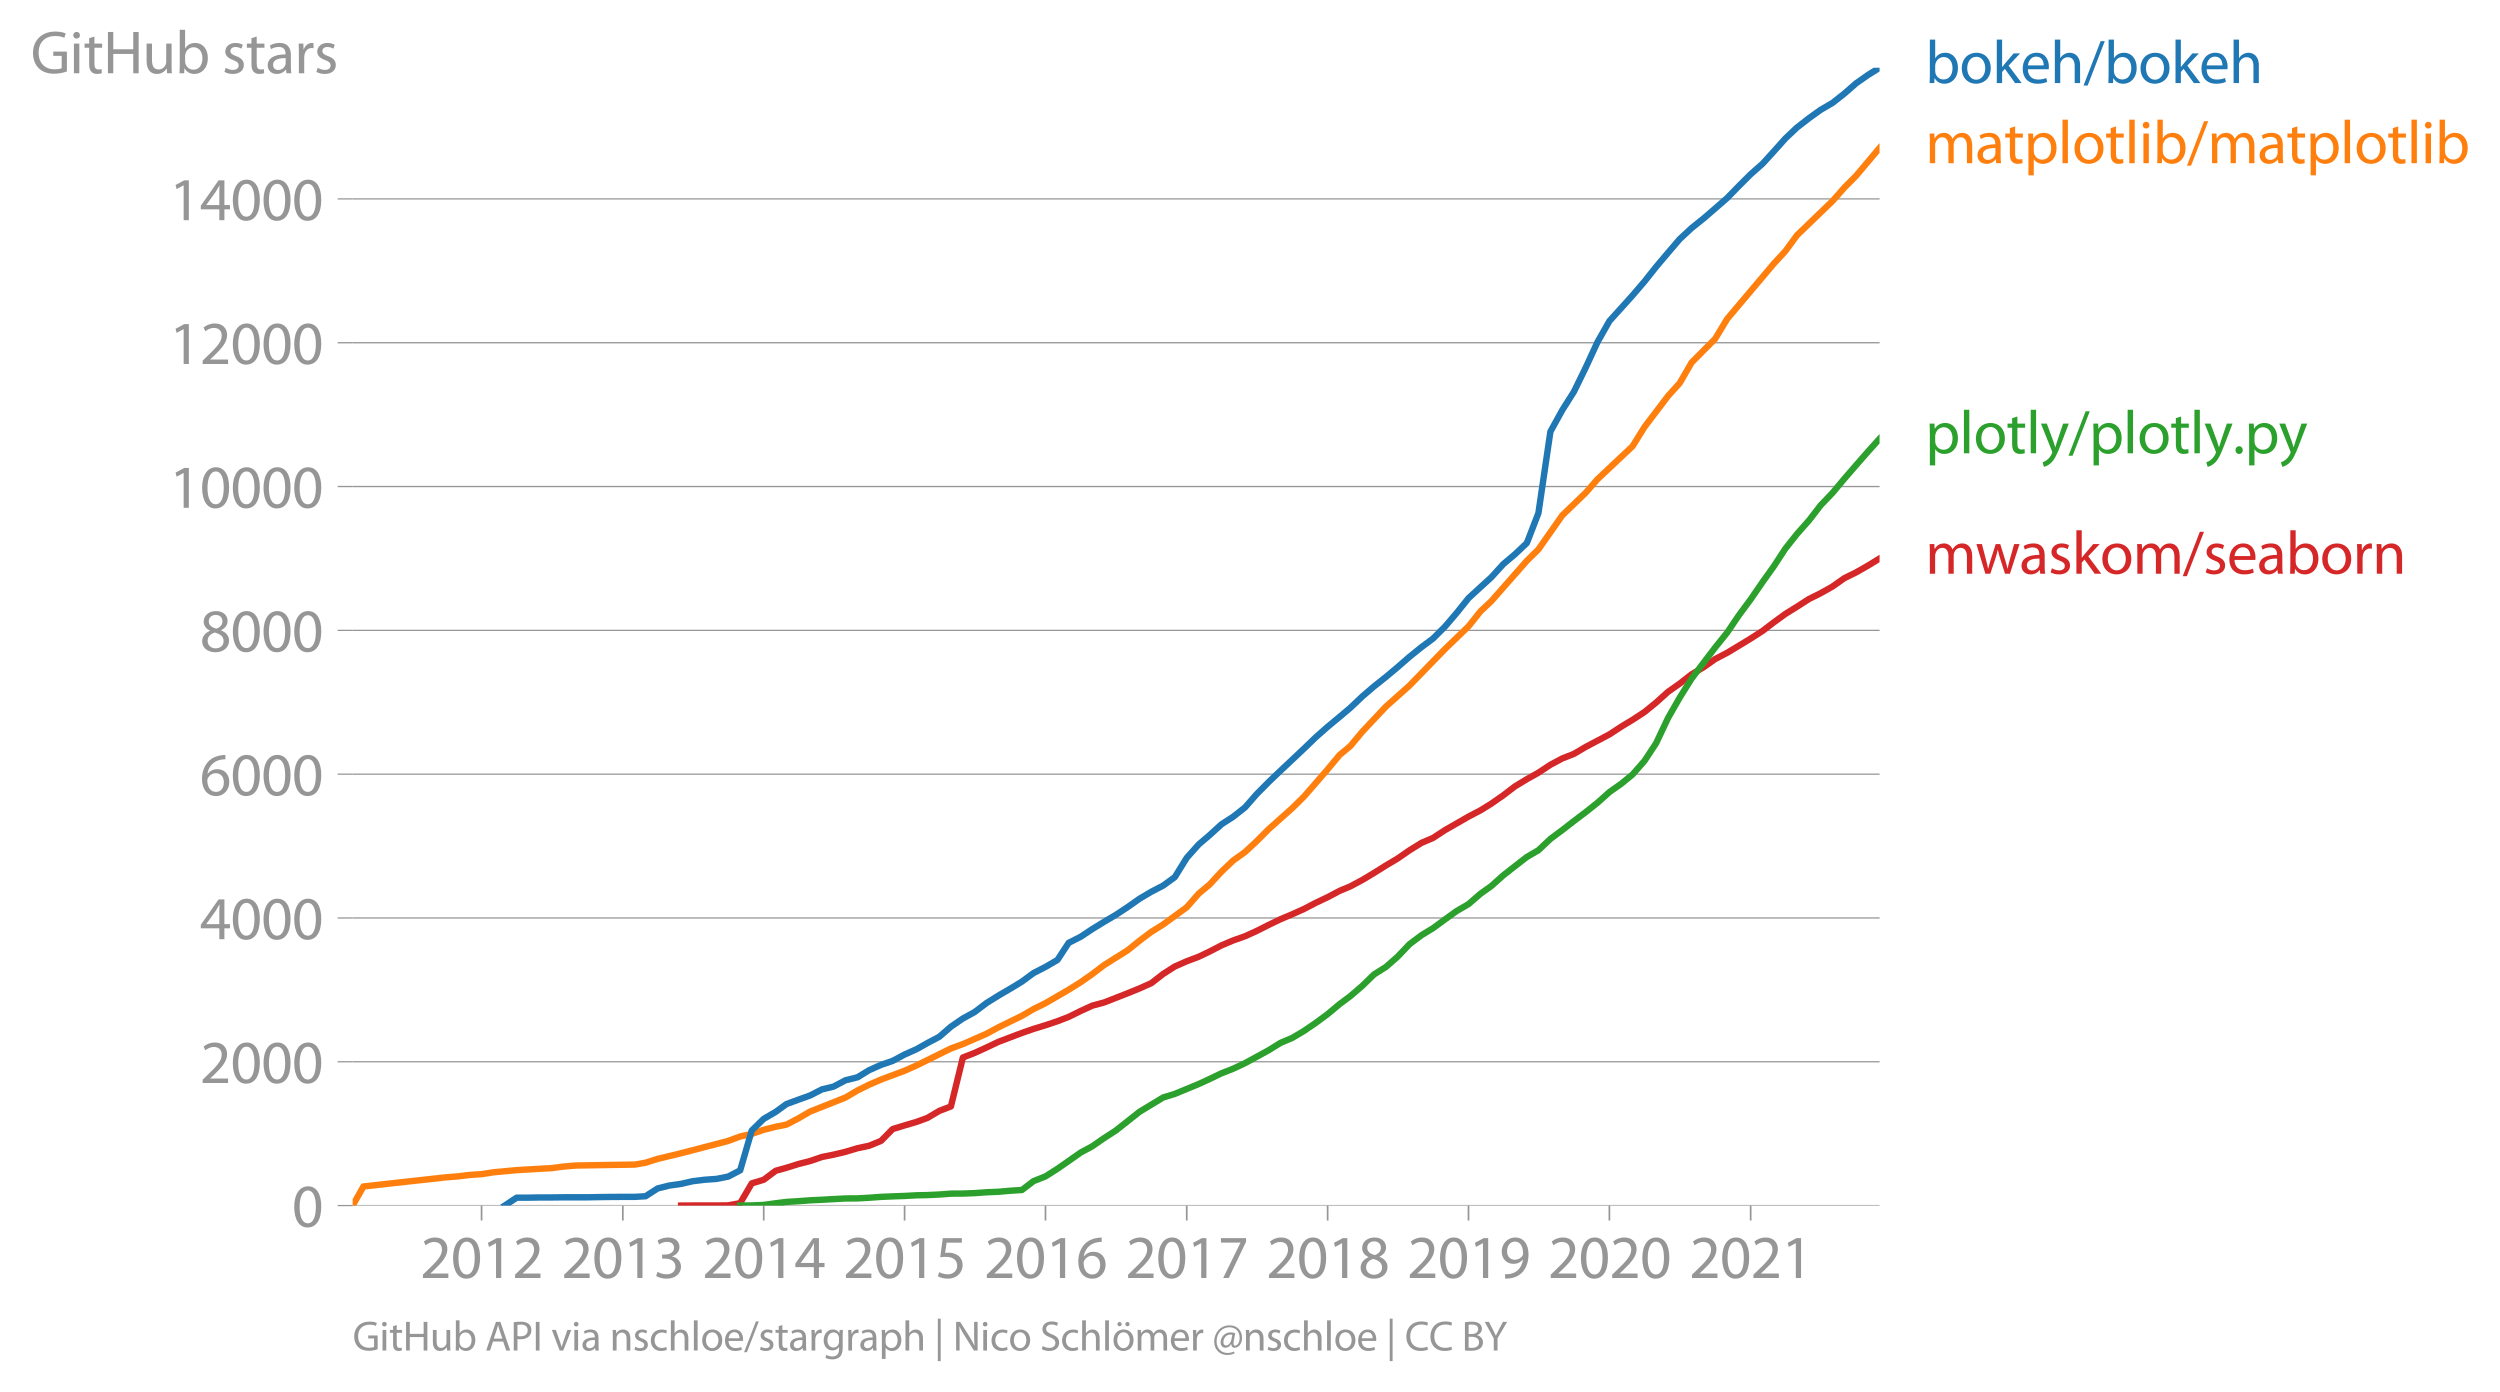 <svg xmlns:xlink="http://www.w3.org/1999/xlink" width="779.603" height="433.984" viewBox="0 0 584.702 325.488" xmlns="http://www.w3.org/2000/svg"><defs><style>*{stroke-linejoin:round;stroke-linecap:butt}</style></defs><g id="figure_1"><path d="M0 325.488h584.702V0H0v325.488z" style="fill:none" id="patch_1"/><g id="axes_1"><path d="M82.476 281.96h357.12V15.85H82.476V281.96z" style="fill:none" id="patch_2"/><g id="matplotlib.axis_1"><g id="xtick_1"><g id="line2d_1"><defs><path id="m6c0cab0140" d="M0 0v3.5" style="stroke:#969696;stroke-width:.4"/></defs><use xlink:href="#m6c0cab0140" x="112.627" y="281.961" style="fill:#969696;stroke:#969696;stroke-width:.4"/></g><g style="fill:#969696" transform="matrix(.14 0 0 -.14 98.264 298.9)" id="text_1"><defs><path id="MyriadPro-Regular-32" d="M2944 0v467H1075v13l333 307c877 845 1434 1466 1434 2234 0 595-378 1209-1274 1209-480 0-890-179-1178-422l180-397c192 160 505 352 883 352 621 0 825-390 825-813-6-627-486-1164-1548-2176L288 346V0h2656z" transform="scale(.016)"/><path id="MyriadPro-Regular-30" d="M1677 4230c-845 0-1447-768-1447-2163C243 691 794-70 1606-70c922 0 1447 780 1447 2195 0 1325-499 2105-1376 2105zm-32-435c582 0 845-672 845-1696 0-1062-276-1734-852-1734-512 0-844 614-844 1696 0 1133 358 1734 851 1734z" transform="scale(.016)"/><path id="MyriadPro-Regular-31" d="M1510 0h544v4160h-480l-908-486 108-429 724 390h12V0z" transform="scale(.016)"/></defs><use xlink:href="#MyriadPro-Regular-32"/><use xlink:href="#MyriadPro-Regular-30" x="51.3"/><use xlink:href="#MyriadPro-Regular-31" x="102.6"/><use xlink:href="#MyriadPro-Regular-32" x="153.9"/></g></g><g id="xtick_2"><use xlink:href="#m6c0cab0140" x="145.667" y="281.961" style="fill:#969696;stroke:#969696;stroke-width:.4" id="line2d_2"/><g style="fill:#969696" transform="matrix(.14 0 0 -.14 131.304 298.9)" id="text_2"><defs><path id="MyriadPro-Regular-33" d="M269 211C474 77 883-70 1350-70c999 0 1517 582 1517 1248 0 582-416 966-928 1068v13c512 186 768 551 768 979 0 506-371 992-1190 992-448 0-871-160-1088-320l147-409c179 128 499 275 832 275 518 0 730-294 730-627 0-493-519-704-928-704H896v-423h314c544 0 1068-249 1075-832 6-345-218-806-941-806-390 0-762 160-922 262L269 211z" transform="scale(.016)"/></defs><use xlink:href="#MyriadPro-Regular-32"/><use xlink:href="#MyriadPro-Regular-30" x="51.3"/><use xlink:href="#MyriadPro-Regular-31" x="102.6"/><use xlink:href="#MyriadPro-Regular-33" x="153.9"/></g></g><g id="xtick_3"><use xlink:href="#m6c0cab0140" x="178.617" y="281.961" style="fill:#969696;stroke:#969696;stroke-width:.4" id="line2d_3"/><g style="fill:#969696" transform="matrix(.14 0 0 -.14 164.254 298.9)" id="text_3"><defs><path id="MyriadPro-Regular-34" d="M2560 0v1133h582v441h-582v2586h-608L96 1504v-371h1933V0h531zM666 1574v13l1017 1415c115 192 218 371 346 614h19c-13-218-19-435-19-653V1574H666z" transform="scale(.016)"/></defs><use xlink:href="#MyriadPro-Regular-32"/><use xlink:href="#MyriadPro-Regular-30" x="51.3"/><use xlink:href="#MyriadPro-Regular-31" x="102.6"/><use xlink:href="#MyriadPro-Regular-34" x="153.9"/></g></g><g id="xtick_4"><use xlink:href="#m6c0cab0140" x="211.567" y="281.961" style="fill:#969696;stroke:#969696;stroke-width:.4" id="line2d_4"/><g style="fill:#969696" transform="matrix(.14 0 0 -.14 197.204 298.9)" id="text_4"><defs><path id="MyriadPro-Regular-35" d="M2771 4160H781L512 2163c154 19 339 45 576 45 832 0 1190-384 1197-922 0-556-455-902-986-902-377 0-717 128-889 230L269 186C467 58 851-70 1306-70c902 0 1548 608 1548 1420 0 525-268 884-595 1069-256 154-576 224-896 224-153 0-243-13-339-25l160 1068h1587v474z" transform="scale(.016)"/></defs><use xlink:href="#MyriadPro-Regular-32"/><use xlink:href="#MyriadPro-Regular-30" x="51.3"/><use xlink:href="#MyriadPro-Regular-31" x="102.6"/><use xlink:href="#MyriadPro-Regular-35" x="153.9"/></g></g><g id="xtick_5"><use xlink:href="#m6c0cab0140" x="244.516" y="281.961" style="fill:#969696;stroke:#969696;stroke-width:.4" id="line2d_5"/><g style="fill:#969696" transform="matrix(.14 0 0 -.14 230.153 298.9)" id="text_5"><defs><path id="MyriadPro-Regular-36" d="M2662 4224c-102 0-243-6-409-32-525-64-986-275-1331-614-410-410-704-1056-704-1876C218 621 800-70 1690-70c864 0 1382 704 1382 1465 0 813-518 1344-1254 1344-461 0-807-217-1005-480h-19c96 685 563 1331 1446 1479 160 25 307 32 422 25v461zM1690 365c-589 0-903 505-916 1190 0 103 26 186 64 250 154 301 468 512 807 512 518 0 857-359 857-954s-326-998-806-998h-6z" transform="scale(.016)"/></defs><use xlink:href="#MyriadPro-Regular-32"/><use xlink:href="#MyriadPro-Regular-30" x="51.3"/><use xlink:href="#MyriadPro-Regular-31" x="102.6"/><use xlink:href="#MyriadPro-Regular-36" x="153.9"/></g></g><g id="xtick_6"><use xlink:href="#m6c0cab0140" x="277.556" y="281.961" style="fill:#969696;stroke:#969696;stroke-width:.4" id="line2d_6"/><g style="fill:#969696" transform="matrix(.14 0 0 -.14 263.193 298.9)" id="text_6"><defs><path id="MyriadPro-Regular-37" d="M365 4160v-467h2035v-13L595 0h583l1811 3789v371H365z" transform="scale(.016)"/></defs><use xlink:href="#MyriadPro-Regular-32"/><use xlink:href="#MyriadPro-Regular-30" x="51.3"/><use xlink:href="#MyriadPro-Regular-31" x="102.6"/><use xlink:href="#MyriadPro-Regular-37" x="153.9"/></g></g><g id="xtick_7"><use xlink:href="#m6c0cab0140" x="310.506" y="281.961" style="fill:#969696;stroke:#969696;stroke-width:.4" id="line2d_7"/><g style="fill:#969696" transform="matrix(.14 0 0 -.14 296.143 298.9)" id="text_7"><defs><path id="MyriadPro-Regular-38" d="M1062 2170c-512-218-825-589-825-1114C237 448 762-70 1632-70c794 0 1414 486 1414 1209 0 506-320 871-838 1075v20c512 243 685 620 685 972 0 519-403 1024-1210 1024-729 0-1286-448-1286-1107 0-358 198-717 659-934l6-19zm583-1831c-531 0-851 371-832 794 0 397 262 717 749 857 563-160 915-403 915-908 0-423-327-743-832-743zm6 3488c506 0 704-345 704-678 0-378-275-634-633-755-480 128-794 352-794 768 0 358 256 665 723 665z" transform="scale(.016)"/></defs><use xlink:href="#MyriadPro-Regular-32"/><use xlink:href="#MyriadPro-Regular-30" x="51.3"/><use xlink:href="#MyriadPro-Regular-31" x="102.6"/><use xlink:href="#MyriadPro-Regular-38" x="153.9"/></g></g><g id="xtick_8"><use xlink:href="#m6c0cab0140" x="343.456" y="281.961" style="fill:#969696;stroke:#969696;stroke-width:.4" id="line2d_8"/><g style="fill:#969696" transform="matrix(.14 0 0 -.14 329.092 298.9)" id="text_8"><defs><path id="MyriadPro-Regular-39" d="M614-64c135-6 314 0 519 32 448 51 889 243 1209 557 410 397 717 1037 717 1952 0 1062-525 1753-1376 1753S262 3539 262 2752c0-710 480-1274 1229-1274 416 0 749 167 979 448h20c-77-492-276-857-551-1107-237-224-544-358-870-403-192-19-333-32-455-19V-64zm1024 3866c589 0 852-544 852-1255 0-89-20-153-52-205-147-249-441-435-819-435-486 0-800 365-800 883 0 589 339 1012 813 1012h6z" transform="scale(.016)"/></defs><use xlink:href="#MyriadPro-Regular-32"/><use xlink:href="#MyriadPro-Regular-30" x="51.3"/><use xlink:href="#MyriadPro-Regular-31" x="102.6"/><use xlink:href="#MyriadPro-Regular-39" x="153.9"/></g></g><g id="xtick_9"><use xlink:href="#m6c0cab0140" x="376.405" y="281.961" style="fill:#969696;stroke:#969696;stroke-width:.4" id="line2d_9"/><g style="fill:#969696" transform="matrix(.14 0 0 -.14 362.042 298.9)" id="text_9"><use xlink:href="#MyriadPro-Regular-32"/><use xlink:href="#MyriadPro-Regular-30" x="51.3"/><use xlink:href="#MyriadPro-Regular-32" x="102.6"/><use xlink:href="#MyriadPro-Regular-30" x="153.9"/></g></g><g id="xtick_10"><use xlink:href="#m6c0cab0140" x="409.445" y="281.961" style="fill:#969696;stroke:#969696;stroke-width:.4" id="line2d_10"/><g style="fill:#969696" transform="matrix(.14 0 0 -.14 395.082 298.9)" id="text_10"><use xlink:href="#MyriadPro-Regular-32"/><use xlink:href="#MyriadPro-Regular-30" x="51.3"/><use xlink:href="#MyriadPro-Regular-32" x="102.6"/><use xlink:href="#MyriadPro-Regular-31" x="153.9"/></g></g></g><g id="matplotlib.axis_2"><g id="ytick_1"><path d="M82.476 281.96h357.12" clip-path="url(#p1b7ddc4ed5)" style="fill:none;stroke:#969696;stroke-width:.3;stroke-linecap:square" id="line2d_11"/><g id="line2d_12"><defs><path id="m3a7397a1b0" d="M0 0h-3.5" style="stroke:#969696;stroke-width:.3"/></defs><use xlink:href="#m3a7397a1b0" x="82.476" y="281.961" style="fill:#969696;stroke:#969696;stroke-width:.3"/></g><use xlink:href="#MyriadPro-Regular-30" style="fill:#969696" transform="matrix(.14 0 0 -.14 68.295 286.93)" id="text_11"/></g><g id="ytick_2"><path d="M82.476 248.327h357.12" clip-path="url(#p1b7ddc4ed5)" style="fill:none;stroke:#969696;stroke-width:.3;stroke-linecap:square" id="line2d_13"/><use xlink:href="#m3a7397a1b0" x="82.476" y="248.327" style="fill:#969696;stroke:#969696;stroke-width:.3" id="line2d_14"/><g style="fill:#969696" transform="matrix(.14 0 0 -.14 46.75 253.297)" id="text_12"><use xlink:href="#MyriadPro-Regular-32"/><use xlink:href="#MyriadPro-Regular-30" x="51.3"/><use xlink:href="#MyriadPro-Regular-30" x="102.6"/><use xlink:href="#MyriadPro-Regular-30" x="153.9"/></g></g><g id="ytick_3"><path d="M82.476 214.693h357.12" clip-path="url(#p1b7ddc4ed5)" style="fill:none;stroke:#969696;stroke-width:.3;stroke-linecap:square" id="line2d_15"/><use xlink:href="#m3a7397a1b0" x="82.476" y="214.693" style="fill:#969696;stroke:#969696;stroke-width:.3" id="line2d_16"/><g style="fill:#969696" transform="matrix(.14 0 0 -.14 46.75 219.663)" id="text_13"><use xlink:href="#MyriadPro-Regular-34"/><use xlink:href="#MyriadPro-Regular-30" x="51.3"/><use xlink:href="#MyriadPro-Regular-30" x="102.6"/><use xlink:href="#MyriadPro-Regular-30" x="153.9"/></g></g><g id="ytick_4"><path d="M82.476 181.059h357.12" clip-path="url(#p1b7ddc4ed5)" style="fill:none;stroke:#969696;stroke-width:.3;stroke-linecap:square" id="line2d_17"/><use xlink:href="#m3a7397a1b0" x="82.476" y="181.059" style="fill:#969696;stroke:#969696;stroke-width:.3" id="line2d_18"/><g style="fill:#969696" transform="matrix(.14 0 0 -.14 46.75 186.029)" id="text_14"><use xlink:href="#MyriadPro-Regular-36"/><use xlink:href="#MyriadPro-Regular-30" x="51.3"/><use xlink:href="#MyriadPro-Regular-30" x="102.6"/><use xlink:href="#MyriadPro-Regular-30" x="153.9"/></g></g><g id="ytick_5"><path d="M82.476 147.425h357.12" clip-path="url(#p1b7ddc4ed5)" style="fill:none;stroke:#969696;stroke-width:.3;stroke-linecap:square" id="line2d_19"/><use xlink:href="#m3a7397a1b0" x="82.476" y="147.425" style="fill:#969696;stroke:#969696;stroke-width:.3" id="line2d_20"/><g style="fill:#969696" transform="matrix(.14 0 0 -.14 46.75 152.395)" id="text_15"><use xlink:href="#MyriadPro-Regular-38"/><use xlink:href="#MyriadPro-Regular-30" x="51.3"/><use xlink:href="#MyriadPro-Regular-30" x="102.6"/><use xlink:href="#MyriadPro-Regular-30" x="153.9"/></g></g><g id="ytick_6"><path d="M82.476 113.79h357.12" clip-path="url(#p1b7ddc4ed5)" style="fill:none;stroke:#969696;stroke-width:.3;stroke-linecap:square" id="line2d_21"/><use xlink:href="#m3a7397a1b0" x="82.476" y="113.791" style="fill:#969696;stroke:#969696;stroke-width:.3" id="line2d_22"/><g style="fill:#969696" transform="matrix(.14 0 0 -.14 39.568 118.76)" id="text_16"><use xlink:href="#MyriadPro-Regular-31"/><use xlink:href="#MyriadPro-Regular-30" x="51.3"/><use xlink:href="#MyriadPro-Regular-30" x="102.6"/><use xlink:href="#MyriadPro-Regular-30" x="153.9"/><use xlink:href="#MyriadPro-Regular-30" x="205.2"/></g></g><g id="ytick_7"><path d="M82.476 80.157h357.12" clip-path="url(#p1b7ddc4ed5)" style="fill:none;stroke:#969696;stroke-width:.3;stroke-linecap:square" id="line2d_23"/><use xlink:href="#m3a7397a1b0" x="82.476" y="80.157" style="fill:#969696;stroke:#969696;stroke-width:.3" id="line2d_24"/><g style="fill:#969696" transform="matrix(.14 0 0 -.14 39.568 85.127)" id="text_17"><use xlink:href="#MyriadPro-Regular-31"/><use xlink:href="#MyriadPro-Regular-32" x="51.3"/><use xlink:href="#MyriadPro-Regular-30" x="102.6"/><use xlink:href="#MyriadPro-Regular-30" x="153.9"/><use xlink:href="#MyriadPro-Regular-30" x="205.2"/></g></g><g id="ytick_8"><path d="M82.476 46.523h357.12" clip-path="url(#p1b7ddc4ed5)" style="fill:none;stroke:#969696;stroke-width:.3;stroke-linecap:square" id="line2d_25"/><use xlink:href="#m3a7397a1b0" x="82.476" y="46.523" style="fill:#969696;stroke:#969696;stroke-width:.3" id="line2d_26"/><g style="fill:#969696" transform="matrix(.14 0 0 -.14 39.568 51.493)" id="text_18"><use xlink:href="#MyriadPro-Regular-31"/><use xlink:href="#MyriadPro-Regular-34" x="51.3"/><use xlink:href="#MyriadPro-Regular-30" x="102.6"/><use xlink:href="#MyriadPro-Regular-30" x="153.9"/><use xlink:href="#MyriadPro-Regular-30" x="205.2"/></g></g><g style="fill:#969696" transform="matrix(.14 0 0 -.14 7.2 17.14)" id="text_19"><defs><path id="MyriadPro-Regular-47" d="M3770 2266H2349v-448h877V531c-128-64-378-115-743-115-1005 0-1664 646-1664 1741 0 1081 685 1734 1735 1734 435 0 723-83 953-185l135 454c-186 90-576 198-1076 198-1446 0-2329-940-2336-2227 0-672 231-1248 602-1606 422-403 960-570 1613-570 582 0 1075 147 1325 237v2074z" transform="scale(.016)"/><path id="MyriadPro-Regular-69" d="M1030 0v3098H467V0h563zM749 4320c-205 0-352-154-352-352 0-192 141-346 339-346 224 0 365 154 358 346 0 198-134 352-345 352z" transform="scale(.016)"/><path id="MyriadPro-Regular-74" d="M595 3667v-569H115v-429h480V979c0-365 58-640 218-806C947 19 1158-70 1421-70c217 0 390 38 499 83l-26 422c-83-25-172-38-326-38-314 0-422 217-422 601v1671h806v429h-806v742l-551-173z" transform="scale(.016)"/><path id="MyriadPro-Regular-48" d="M486 4314V0h557v2022h2087V0h563v4314h-563V2509H1043v1805H486z" transform="scale(.016)"/><path id="MyriadPro-Regular-75" d="M3059 3098h-563V1197c0-103-19-205-51-288-103-250-365-512-743-512-512 0-691 397-691 985v1716H448V1286C448 198 1030-70 1517-70c550 0 877 326 1024 576h13l32-506h499c-19 243-26 525-26 845v2253z" transform="scale(.016)"/><path id="MyriadPro-Regular-62" d="M467 800c0-275-13-589-25-800h486l26 512h19c230-410 589-582 1037-582 691 0 1388 550 1388 1657 7 941-537 1581-1305 1581-499 0-858-224-1056-570h-13v1946H467V800zm557 998c0 90 19 167 32 231 115 429 474 691 858 691 601 0 921-531 921-1152 0-710-352-1190-941-1190-409 0-736 268-844 659-13 64-26 134-26 205v556z" transform="scale(.016)"/><path id="MyriadPro-Regular-73" d="M250 147C467 19 781-70 1120-70c736 0 1158 390 1158 934 0 461-275 730-812 934-404 154-589 269-589 525 0 231 185 423 518 423 288 0 512-103 634-180l141 410c-173 102-448 192-762 192-666 0-1069-410-1069-909 0-371 263-678 819-877 416-153 576-300 576-569 0-256-192-461-601-461-282 0-576 115-743 224L250 147z" transform="scale(.016)"/><path id="MyriadPro-Regular-61" d="M2643 1901c0 621-230 1267-1177 1267-391 0-762-109-1018-275l128-371c218 140 518 230 806 230 634 0 704-461 704-717v-64C890 1978 224 1568 224 819c0-448 320-889 947-889 442 0 775 217 947 460h20l44-390h512c-38 211-51 474-51 742v1159zm-544-858c0-57-13-121-32-179-89-262-345-518-749-518-288 0-531 172-531 537 0 602 698 711 1312 698v-538z" transform="scale(.016)"/><path id="MyriadPro-Regular-72" d="M467 0h557v1651c0 96 13 186 26 263 76 422 358 723 755 723 77 0 134-7 192-19v531c-51 13-96 19-160 19-378 0-717-262-858-678h-25l-20 608H442c19-288 25-602 25-967V0z" transform="scale(.016)"/></defs><use xlink:href="#MyriadPro-Regular-47"/><use xlink:href="#MyriadPro-Regular-69" x="64.6"/><use xlink:href="#MyriadPro-Regular-74" x="88"/><use xlink:href="#MyriadPro-Regular-48" x="121.1"/><use xlink:href="#MyriadPro-Regular-75" x="186.3"/><use xlink:href="#MyriadPro-Regular-62" x="241.4"/><use xlink:href="#MyriadPro-Regular-20" x="298.3"/><use xlink:href="#MyriadPro-Regular-73" x="319.5"/><use xlink:href="#MyriadPro-Regular-74" x="359.1"/><use xlink:href="#MyriadPro-Regular-61" x="392.2"/><use xlink:href="#MyriadPro-Regular-72" x="440.4"/><use xlink:href="#MyriadPro-Regular-73" x="473.1"/></g></g><path d="m159.299 281.96 2.708-.016H167.604l2.708-.034 2.798-.521 2.709-4.625 2.798-.84 2.798-2.103 2.528-.706 2.799-.875 2.708-.69 2.798-.958 2.708-.538 2.799-.673 2.798-.84 2.709-.572 2.798-1.144 2.708-2.758 2.799-.857 2.798-.824 2.528-.925 2.798-1.648 2.708-1.043 2.799-11.436 2.708-1.06 2.799-1.277 2.798-1.329 2.708-1.026 2.799-1.059 2.708-.942 2.798-.857 2.799-.942 2.618-1.01 2.798-1.378 2.708-1.245 2.799-.756 2.708-1.06 2.798-1.093 2.799-1.144 2.708-1.21 2.799-2.17 2.708-1.732 2.798-1.228 2.799-1.059 2.527-1.21 2.799-1.447 2.708-1.144 2.798-.992 2.709-1.227 2.798-1.413 2.799-1.345 2.708-1.144 2.798-1.261 2.708-1.413 2.799-1.328 2.798-1.48 2.528-1.06 2.798-1.497 2.709-1.63 2.798-1.75 2.708-1.614 2.799-1.934 2.798-1.732 2.708-1.16 2.799-1.834 2.708-1.547 2.799-1.614 2.798-1.463 2.528-1.564 2.798-1.951 2.708-2.069 2.799-1.698 2.708-1.514 2.798-1.85 2.799-1.496 2.708-1.06 2.798-1.648 2.709-1.43 2.798-1.48 2.799-1.832 2.618-1.581 2.798-1.833 2.708-2.203 2.799-2.523 2.708-1.9 2.798-2.186 2.799-1.648 2.708-1.917 2.798-1.463 2.709-1.632 2.798-1.698 2.799-1.8 2.527-1.934 2.799-2.034 2.708-1.682 2.798-1.8 2.708-1.345 2.799-1.58 2.798-1.968 2.709-1.329 2.798-1.597 2.708-1.665" clip-path="url(#p1b7ddc4ed5)" style="fill:none;stroke:#d62728;stroke-width:1.5;stroke-linecap:square" id="line2d_27"/><path d="m173.11 281.96 2.709-.033 2.798-.118 2.798-.387 2.528-.32 2.799-.167 2.708-.202 2.798-.135 2.708-.151 2.799-.151 2.798-.017 2.709-.151 2.798-.202 2.708-.118 2.799-.1 2.798-.152 2.528-.05 2.798-.135 2.708-.202 2.799-.017 2.708-.1 2.799-.203 2.798-.117 2.708-.236 2.799-.185 2.708-2.068 2.798-1.11 2.799-1.783 2.618-1.816 2.798-1.968 2.708-1.463 2.799-1.934 2.708-1.749 2.798-2.203 2.799-2.22 2.708-1.63 2.799-1.7 2.708-.823 2.798-1.16 2.799-1.16 2.527-1.161 2.799-1.346 2.708-1.06 2.798-1.31 2.709-1.48 2.798-1.531 2.799-1.732 2.708-1.144 2.798-1.665 2.708-1.85 2.799-2.068 2.798-2.338 2.528-1.883 2.798-2.405 2.709-2.64 2.798-1.766 2.708-2.371 2.799-2.943 2.798-2.102 2.708-1.648 2.799-2.052 2.708-1.95 2.799-1.632 2.798-2.422 2.528-1.8 2.798-2.505 2.708-2.119 2.799-2.17 2.708-1.58 2.798-2.64 2.799-2.086 2.708-2.102 2.798-2.119 2.709-2.152 2.798-2.506 2.799-1.968 2.618-2.152 2.798-3.195 2.708-4.12 2.799-5.92 2.708-4.726 2.798-4.473 2.799-3.7 2.708-3.565 2.798-3.481 2.709-4.002 2.798-3.784 2.799-4.07 2.527-3.532 2.799-4.271 2.708-3.414 2.798-3.161 2.708-3.515 2.799-2.926 2.798-3.347 2.709-3.128 2.798-3.195 2.708-3.01" clip-path="url(#p1b7ddc4ed5)" style="fill:none;stroke:#2ca02c;stroke-width:1.5;stroke-linecap:square" id="line2d_28"/><path d="m82.476 281.96 2.528-4.473 19.318-2.135 2.799-.22 2.708-.335 2.798-.185 2.799-.438 5.416-.504 8.215-.471 2.799-.37 2.798-.235 8.215-.135 5.597-.084 2.527-.437 2.799-.892 5.507-1.328 11.013-2.876 2.798-1.043 2.709-.605 2.798-.959 2.798-.706 2.528-.504 2.799-1.463 2.708-1.581 8.305-3.296 2.798-1.648 2.709-1.346 2.798-1.21 5.507-2.052 2.798-1.245 8.034-3.969 2.799-1.025 5.507-2.405 2.798-1.514 5.507-2.69 2.708-1.581 2.798-1.38 5.417-3.144 2.798-1.749 2.708-1.9 2.799-2.12 5.506-3.464 2.799-2.253 2.708-2.035 2.799-1.749 5.506-4.02 2.799-3.194 2.527-2.102 2.799-3.028 2.708-2.59 2.798-2 2.709-2.523 2.798-2.809 5.507-4.91 2.798-2.758 5.507-6.34 2.798-3.363 2.528-2.103 2.798-3.363 5.507-5.852 5.507-4.91 8.305-8.544 5.507-5.314 2.798-3.515 2.528-2.371 8.305-9.434 2.708-2.674 5.597-7.971 5.506-5.315 2.709-3.11 8.215-7.737 2.798-4.507 5.507-7.248 2.708-2.993 2.798-4.827 5.507-5.55 2.798-4.64 10.833-12.832 2.799-3.044 2.708-3.7 8.305-8.005 2.798-3.161 2.709-2.724 5.506-6.542h0" clip-path="url(#p1b7ddc4ed5)" style="fill:none;stroke:#ff7f0e;stroke-width:1.5;stroke-linecap:square" id="line2d_29"/><g style="fill:#1f77b4" transform="matrix(.14 0 0 -.14 450.31 19.433)" id="text_20"><defs><path id="MyriadPro-Regular-6f" d="M1779 3168c-857 0-1536-608-1536-1645C243 544 890-70 1728-70c749 0 1542 499 1542 1644 0 948-601 1594-1491 1594zm-13-422c666 0 928-666 928-1191 0-697-403-1203-940-1203-551 0-941 512-941 1190 0 589 288 1204 953 1204z" transform="scale(.016)"/><path id="MyriadPro-Regular-6b" d="M1024 4544H467V0h557v1165l288 320L2381 0h685L1702 1824l1197 1274h-678l-909-1069c-90-109-198-243-275-352h-13v2867z" transform="scale(.016)"/><path id="MyriadPro-Regular-65" d="M2957 1446c6 58 19 148 19 263 0 569-269 1459-1280 1459-902 0-1453-736-1453-1670C243 563 813-70 1766-70c493 0 832 108 1031 198l-96 403c-211-89-455-160-858-160-563 0-1049 314-1062 1075h2176zM787 1850c45 390 295 915 864 915 634 0 787-557 781-915H787z" transform="scale(.016)"/><path id="MyriadPro-Regular-68" d="M467 0h563v1869c0 109 7 192 39 269 102 307 390 563 755 563 531 0 717-423 717-922V0h563v1843c0 1069-666 1325-1082 1325-211 0-409-64-576-160-172-96-313-237-403-397h-13v1933H467V0z" transform="scale(.016)"/><path id="MyriadPro-Regular-2f" d="m422-256 1792 4640h-435L-6-256h428z" transform="scale(.016)"/></defs><use xlink:href="#MyriadPro-Regular-62"/><use xlink:href="#MyriadPro-Regular-6f" x="56.9"/><use xlink:href="#MyriadPro-Regular-6b" x="111.8"/><use xlink:href="#MyriadPro-Regular-65" x="158.7"/><use xlink:href="#MyriadPro-Regular-68" x="208.8"/><use xlink:href="#MyriadPro-Regular-2f" x="264.3"/><use xlink:href="#MyriadPro-Regular-62" x="298.6"/><use xlink:href="#MyriadPro-Regular-6f" x="355.5"/><use xlink:href="#MyriadPro-Regular-6b" x="410.4"/><use xlink:href="#MyriadPro-Regular-65" x="457.3"/><use xlink:href="#MyriadPro-Regular-68" x="507.4"/></g><g style="fill:#ff7f0e" transform="matrix(.14 0 0 -.14 450.31 38.167)" id="text_21"><defs><path id="MyriadPro-Regular-6d" d="M467 0h551v1869c0 96 12 192 44 275 90 282 346 563 698 563 429 0 646-358 646-851V0h551v1914c0 102 19 204 45 281 96 275 345 512 665 512 455 0 672-358 672-953V0h551v1824c0 1075-608 1344-1018 1344-294 0-499-77-685-218-128-96-249-230-345-403h-13c-135 365-455 621-877 621-512 0-800-275-973-570h-19l-26 500H442c19-256 25-519 25-839V0z" transform="scale(.016)"/><path id="MyriadPro-Regular-70" d="M467-1267h557V416h13c185-307 544-486 953-486 730 0 1408 550 1408 1664 0 940-563 1574-1312 1574-505 0-870-224-1100-602h-13l-26 532H442c12-295 25-615 25-1012v-3353zm557 3059c0 77 19 160 38 230 109 423 468 698 852 698 595 0 921-531 921-1152 0-710-345-1197-941-1197-403 0-742 269-844 659-13 71-26 148-26 231v531z" transform="scale(.016)"/><path id="MyriadPro-Regular-6c" d="M467 0h563v4544H467V0z" transform="scale(.016)"/></defs><use xlink:href="#MyriadPro-Regular-6d"/><use xlink:href="#MyriadPro-Regular-61" x="83.4"/><use xlink:href="#MyriadPro-Regular-74" x="131.6"/><use xlink:href="#MyriadPro-Regular-70" x="164.7"/><use xlink:href="#MyriadPro-Regular-6c" x="221.6"/><use xlink:href="#MyriadPro-Regular-6f" x="245.2"/><use xlink:href="#MyriadPro-Regular-74" x="300.1"/><use xlink:href="#MyriadPro-Regular-6c" x="333.2"/><use xlink:href="#MyriadPro-Regular-69" x="356.8"/><use xlink:href="#MyriadPro-Regular-62" x="380.2"/><use xlink:href="#MyriadPro-Regular-2f" x="437.1"/><use xlink:href="#MyriadPro-Regular-6d" x="471.4"/><use xlink:href="#MyriadPro-Regular-61" x="554.8"/><use xlink:href="#MyriadPro-Regular-74" x="603"/><use xlink:href="#MyriadPro-Regular-70" x="636.1"/><use xlink:href="#MyriadPro-Regular-6c" x="693"/><use xlink:href="#MyriadPro-Regular-6f" x="716.6"/><use xlink:href="#MyriadPro-Regular-74" x="771.5"/><use xlink:href="#MyriadPro-Regular-6c" x="804.6"/><use xlink:href="#MyriadPro-Regular-69" x="828.2"/><use xlink:href="#MyriadPro-Regular-62" x="851.6"/></g><g style="fill:#2ca02c" transform="matrix(.14 0 0 -.14 450.31 106.014)" id="text_22"><defs><path id="MyriadPro-Regular-79" d="M58 3098 1203 243c26-70 39-115 39-147s-20-77-45-134c-128-288-320-506-474-628-166-140-352-230-493-275l141-473c141 25 416 121 691 364 384 333 660 877 1063 1940l845 2208h-596l-614-1818c-77-224-141-461-198-646h-13c-51 185-128 428-199 633L672 3098H58z" transform="scale(.016)"/><path id="MyriadPro-Regular-2e" d="M710-70c237 0 384 172 384 403 0 237-153 403-377 403S333 570 333 333c0-231 153-403 371-403h6z" transform="scale(.016)"/></defs><use xlink:href="#MyriadPro-Regular-70"/><use xlink:href="#MyriadPro-Regular-6c" x="56.9"/><use xlink:href="#MyriadPro-Regular-6f" x="80.5"/><use xlink:href="#MyriadPro-Regular-74" x="135.4"/><use xlink:href="#MyriadPro-Regular-6c" x="168.5"/><use xlink:href="#MyriadPro-Regular-79" x="192.1"/><use xlink:href="#MyriadPro-Regular-2f" x="239.2"/><use xlink:href="#MyriadPro-Regular-70" x="273.5"/><use xlink:href="#MyriadPro-Regular-6c" x="330.4"/><use xlink:href="#MyriadPro-Regular-6f" x="354"/><use xlink:href="#MyriadPro-Regular-74" x="408.9"/><use xlink:href="#MyriadPro-Regular-6c" x="442"/><use xlink:href="#MyriadPro-Regular-79" x="465.6"/><use xlink:href="#MyriadPro-Regular-2e" x="512.7"/><use xlink:href="#MyriadPro-Regular-70" x="533.4"/><use xlink:href="#MyriadPro-Regular-79" x="590.3"/></g><g style="fill:#d62728" transform="matrix(.14 0 0 -.14 450.31 134.192)" id="text_23"><defs><path id="MyriadPro-Regular-77" d="M115 3098 1050 0h512l499 1472c109 333 205 653 281 1024h13c77-365 167-672 275-1018L3104 0h512l998 3098h-556l-442-1556c-102-364-186-691-237-1004h-19c-70 313-160 640-275 1011l-480 1549h-474l-505-1575c-103-339-205-672-276-985h-19c-57 320-141 640-230 985L691 3098H115z" transform="scale(.016)"/><path id="MyriadPro-Regular-6e" d="M467 0h563v1862c0 96 13 192 39 263 96 313 384 576 755 576 531 0 717-416 717-915V0h563v1850c0 1062-666 1318-1094 1318-512 0-871-288-1024-582h-13l-32 512H442c19-256 25-519 25-839V0z" transform="scale(.016)"/></defs><use xlink:href="#MyriadPro-Regular-6d"/><use xlink:href="#MyriadPro-Regular-77" x="83.4"/><use xlink:href="#MyriadPro-Regular-61" x="157"/><use xlink:href="#MyriadPro-Regular-73" x="205.2"/><use xlink:href="#MyriadPro-Regular-6b" x="244.8"/><use xlink:href="#MyriadPro-Regular-6f" x="291.7"/><use xlink:href="#MyriadPro-Regular-6d" x="346.6"/><use xlink:href="#MyriadPro-Regular-2f" x="430"/><use xlink:href="#MyriadPro-Regular-73" x="464.3"/><use xlink:href="#MyriadPro-Regular-65" x="503.9"/><use xlink:href="#MyriadPro-Regular-61" x="554"/><use xlink:href="#MyriadPro-Regular-62" x="602.2"/><use xlink:href="#MyriadPro-Regular-6f" x="659.1"/><use xlink:href="#MyriadPro-Regular-72" x="714"/><use xlink:href="#MyriadPro-Regular-6e" x="746.7"/></g><g style="fill:#969696" transform="matrix(.097 0 0 -.097 82.476 315.859)" id="text_24"><defs><path id="MyriadPro-Regular-41" d="M2714 1357 3174 0h596L2298 4314h-672L160 0h576l448 1357h1530zm-1415 435 423 1248c83 262 153 525 217 781h13c64-250 128-506 224-787l422-1242H1299z" transform="scale(.016)"/><path id="MyriadPro-Regular-50" d="M486 0h557v1728c128-32 282-38 448-38 544 0 1024 160 1319 473 217 224 332 531 332 922 0 384-140 697-377 902-256 231-659 359-1210 359-448 0-800-39-1069-84V0zm557 3859c96 26 282 45 525 45 614 0 1018-275 1018-845 0-595-410-921-1082-921-186 0-339 12-461 44v1677z" transform="scale(.016)"/><path id="MyriadPro-Regular-49" d="M486 4314V0h557v4314H486z" transform="scale(.016)"/><path id="MyriadPro-Regular-76" d="M83 3098 1261 0h537l1216 3098h-588l-602-1741c-102-282-192-538-262-794h-20c-64 256-147 512-249 794L685 3098H83z" transform="scale(.016)"/><path id="MyriadPro-Regular-63" d="M2579 538c-160-71-371-154-691-154-614 0-1075 442-1075 1158 0 647 384 1172 1094 1172 307 0 519-71 653-148l128 436c-154 76-448 160-781 160-1011 0-1664-692-1664-1645C243 570 851-70 1786-70c416 0 742 108 889 185l-96 423z" transform="scale(.016)"/><path id="MyriadPro-Regular-67" d="M3110 2246c0 378 13 628 26 852h-493l-25-468h-13c-135 256-429 538-967 538-710 0-1395-595-1395-1645C243 666 794 13 1562 13c480 0 812 230 985 518h13V186c0-781-422-1082-998-1082-384 0-704 115-909 243l-141-429c250-166 659-256 1030-256 391 0 826 90 1127 372 301 268 441 704 441 1414v1798zm-556-928c0-96-13-204-45-300-122-359-435-576-781-576-608 0-915 505-915 1113 0 717 384 1171 921 1171 410 0 685-268 788-595 25-77 32-160 32-256v-557z" transform="scale(.016)"/><path id="MyriadPro-Regular-7c" d="M550 4800v-6400h429v6400H550z" transform="scale(.016)"/><path id="MyriadPro-Regular-4e" d="M1011 0v1843c0 717-13 1235-45 1779l20 7c217-467 505-960 806-1440L3162 0h563v4314h-525V2509c0-672 13-1197 64-1773l-13-6c-205 441-454 896-774 1401L1094 4314H486V0h525z" transform="scale(.016)"/><path id="MyriadPro-Regular-53" d="M269 211C499 58 954-70 1370-70c1017 0 1510 582 1510 1248 0 633-371 985-1101 1267-595 230-857 429-857 832 0 294 224 646 812 646 391 0 679-128 820-205l153 455c-192 109-512 211-953 211-839 0-1396-499-1396-1171 0-608 436-973 1140-1223 582-224 812-454 812-857 0-435-332-736-902-736-384 0-749 128-998 281L269 211z" transform="scale(.016)"/><path id="MyriadPro-Regular-f6" d="M1165 3648c185 0 313 154 313 326 0 186-134 327-313 327s-327-147-327-327c0-172 135-326 320-326h7zm1184 0c185 0 313 154 313 326 0 186-134 327-313 327s-320-147-320-327c0-172 128-326 313-326h7zm-570-480c-857 0-1536-608-1536-1645C243 544 890-70 1728-70c749 0 1542 499 1542 1644 0 948-601 1594-1491 1594zm-13-422c666 0 928-666 928-1191 0-697-403-1203-940-1203-551 0-941 512-941 1190 0 589 288 1204 953 1204z" transform="scale(.016)"/><path id="MyriadPro-Regular-40" d="M2867 1632c-70-397-409-870-781-870-281 0-422 204-422 486 0 621 454 1152 1018 1152 147 0 256-26 320-45l-135-723zm384-1773c-262-147-601-224-966-224-947 0-1645 666-1645 1735 0 1299 877 2131 1920 2131 992 0 1549-672 1549-1600 0-743-365-1178-691-1171-212 6-288 230-192 716l217 1159c-166 77-409 134-685 134-889 0-1516-723-1516-1517 0-505 320-806 691-806 384 0 678 186 902 563h26c-19-390 217-563 473-563 602 0 1140 563 1140 1523 0 1069-749 1856-1863 1856-1421 0-2336-1145-2336-2464C275 96 1165-672 2214-672c429 0 788 70 1140 256l-103 275z" transform="scale(.016)"/><path id="MyriadPro-Regular-43" d="M3386 582c-224-108-570-179-909-179-1050 0-1658 679-1658 1735 0 1132 672 1779 1683 1779 359 0 660-77 871-179l134 454c-147 77-486 192-1024 192-1337 0-2253-915-2253-2266C230 704 1146-70 2362-70c524 0 934 108 1139 211l-115 441z" transform="scale(.016)"/><path id="MyriadPro-Regular-42" d="M486 13c186-26 480-51 864-51 704 0 1191 128 1492 403 217 211 364 493 364 864 0 640-480 979-889 1081v13c454 167 729 531 729 947 0 340-134 596-358 762-269 218-627 314-1184 314-390 0-774-39-1018-90V13zm557 3865c90 20 237 39 493 39 563 0 947-199 947-704 0-416-345-723-934-723h-506v1388zm0-1811h461c608 0 1114-243 1114-832 0-627-532-838-1108-838-198 0-358 6-467 25v1645z" transform="scale(.016)"/><path id="MyriadPro-Regular-59" d="M2010 0v1837l1446 2477h-634l-620-1191c-167-326-314-608-436-889h-12c-135 300-263 563-429 889L717 4314H83l1363-2484V0h564z" transform="scale(.016)"/></defs><use xlink:href="#MyriadPro-Regular-47"/><use xlink:href="#MyriadPro-Regular-69" x="64.6"/><use xlink:href="#MyriadPro-Regular-74" x="88"/><use xlink:href="#MyriadPro-Regular-48" x="121.1"/><use xlink:href="#MyriadPro-Regular-75" x="186.3"/><use xlink:href="#MyriadPro-Regular-62" x="241.4"/><use xlink:href="#MyriadPro-Regular-20" x="298.3"/><use xlink:href="#MyriadPro-Regular-41" x="319.5"/><use xlink:href="#MyriadPro-Regular-50" x="380.7"/><use xlink:href="#MyriadPro-Regular-49" x="433.9"/><use xlink:href="#MyriadPro-Regular-20" x="457.8"/><use xlink:href="#MyriadPro-Regular-76" x="479"/><use xlink:href="#MyriadPro-Regular-69" x="527.1"/><use xlink:href="#MyriadPro-Regular-61" x="550.5"/><use xlink:href="#MyriadPro-Regular-20" x="598.7"/><use xlink:href="#MyriadPro-Regular-6e" x="619.9"/><use xlink:href="#MyriadPro-Regular-73" x="675.4"/><use xlink:href="#MyriadPro-Regular-63" x="715"/><use xlink:href="#MyriadPro-Regular-68" x="759.8"/><use xlink:href="#MyriadPro-Regular-6c" x="815.3"/><use xlink:href="#MyriadPro-Regular-6f" x="838.9"/><use xlink:href="#MyriadPro-Regular-65" x="893.8"/><use xlink:href="#MyriadPro-Regular-2f" x="943.9"/><use xlink:href="#MyriadPro-Regular-73" x="978.2"/><use xlink:href="#MyriadPro-Regular-74" x="1017.8"/><use xlink:href="#MyriadPro-Regular-61" x="1050.9"/><use xlink:href="#MyriadPro-Regular-72" x="1099.1"/><use xlink:href="#MyriadPro-Regular-67" x="1131.8"/><use xlink:href="#MyriadPro-Regular-72" x="1187.7"/><use xlink:href="#MyriadPro-Regular-61" x="1220.4"/><use xlink:href="#MyriadPro-Regular-70" x="1268.6"/><use xlink:href="#MyriadPro-Regular-68" x="1325.5"/><use xlink:href="#MyriadPro-Regular-20" x="1381"/><use xlink:href="#MyriadPro-Regular-7c" x="1402.2"/><use xlink:href="#MyriadPro-Regular-20" x="1426.1"/><use xlink:href="#MyriadPro-Regular-4e" x="1447.3"/><use xlink:href="#MyriadPro-Regular-69" x="1513.1"/><use xlink:href="#MyriadPro-Regular-63" x="1536.5"/><use xlink:href="#MyriadPro-Regular-6f" x="1581.3"/><use xlink:href="#MyriadPro-Regular-20" x="1636.2"/><use xlink:href="#MyriadPro-Regular-53" x="1657.4"/><use xlink:href="#MyriadPro-Regular-63" x="1706.7"/><use xlink:href="#MyriadPro-Regular-68" x="1751.5"/><use xlink:href="#MyriadPro-Regular-6c" x="1807"/><use xlink:href="#MyriadPro-Regular-f6" x="1830.6"/><use xlink:href="#MyriadPro-Regular-6d" x="1885.5"/><use xlink:href="#MyriadPro-Regular-65" x="1968.9"/><use xlink:href="#MyriadPro-Regular-72" x="2019"/><use xlink:href="#MyriadPro-Regular-20" x="2051.7"/><use xlink:href="#MyriadPro-Regular-40" x="2072.9"/><use xlink:href="#MyriadPro-Regular-6e" x="2146.6"/><use xlink:href="#MyriadPro-Regular-73" x="2202.1"/><use xlink:href="#MyriadPro-Regular-63" x="2241.7"/><use xlink:href="#MyriadPro-Regular-68" x="2286.5"/><use xlink:href="#MyriadPro-Regular-6c" x="2342"/><use xlink:href="#MyriadPro-Regular-6f" x="2365.6"/><use xlink:href="#MyriadPro-Regular-65" x="2420.5"/><use xlink:href="#MyriadPro-Regular-20" x="2470.6"/><use xlink:href="#MyriadPro-Regular-7c" x="2491.8"/><use xlink:href="#MyriadPro-Regular-20" x="2515.7"/><use xlink:href="#MyriadPro-Regular-43" x="2536.9"/><use xlink:href="#MyriadPro-Regular-43" x="2594.9"/><use xlink:href="#MyriadPro-Regular-20" x="2652.9"/><use xlink:href="#MyriadPro-Regular-42" x="2674.1"/><use xlink:href="#MyriadPro-Regular-59" x="2728.3"/></g><path d="m118.044 281.96 2.798-1.85h2.708l2.799-.05h2.708l2.799-.033h5.506l2.799-.05 2.708-.034 2.798-.017h2.799l2.527-.152 2.799-1.816 2.708-.673 2.799-.403 2.708-.622 2.798-.337 2.799-.202 2.708-.538 2.798-1.463 2.709-9.316 2.798-2.725 2.798-1.631 2.528-1.833 2.799-1.026 2.708-.975 2.798-1.43 2.708-.656 2.799-1.48 2.798-.689 2.709-1.665 2.798-1.244 2.708-.925 2.799-1.497 2.798-1.244 2.528-1.43 2.798-1.48 2.708-2.354 2.799-1.917 2.708-1.48 2.799-2.12 2.798-1.748 2.708-1.58 2.799-1.7 2.708-2 2.798-1.43 2.799-1.631 2.618-4.003 2.798-1.412 2.708-1.8 2.799-1.715 2.708-1.598 2.798-1.85 2.799-1.967 2.708-1.598 2.799-1.463 2.708-1.967 2.798-4.524 2.799-3.128 2.527-2.153 2.799-2.556 2.708-1.749 2.798-2.203 2.709-3.094 2.798-2.825 2.799-2.674 2.708-2.54 2.798-2.64 2.708-2.607 2.799-2.472 2.798-2.32 2.528-2.136 2.798-2.657 2.709-2.321 2.798-2.22 2.708-2.27 2.799-2.439 2.798-2.253 2.708-2.018 2.799-2.792 2.708-3.178 2.799-3.481 2.798-2.573 2.528-2.304 2.798-3.078 2.708-2.287 2.799-2.64 2.708-7.013 2.798-19.037 2.799-5.078 2.708-4.272 2.798-5.734 2.709-5.87 2.798-4.927L379.204 72l2.618-2.909 2.798-3.262 2.708-3.414 2.799-3.313 2.708-3.162 2.798-2.606 2.799-2.237 2.708-2.338 2.798-2.438 2.709-2.775 2.798-2.791 2.799-2.473 2.527-2.774 2.799-3.128 2.708-2.557 2.798-2.169 2.708-1.95 2.799-1.632 2.798-2.203 2.709-2.371 2.798-1.968 2.708-1.681" clip-path="url(#p1b7ddc4ed5)" style="fill:none;stroke:#1f77b4;stroke-width:1.5;stroke-linecap:square" id="line2d_30"/></g></g><defs><clipPath id="p1b7ddc4ed5"><path d="M82.476 15.849h357.12v266.112H82.476z"/></clipPath></defs></svg>